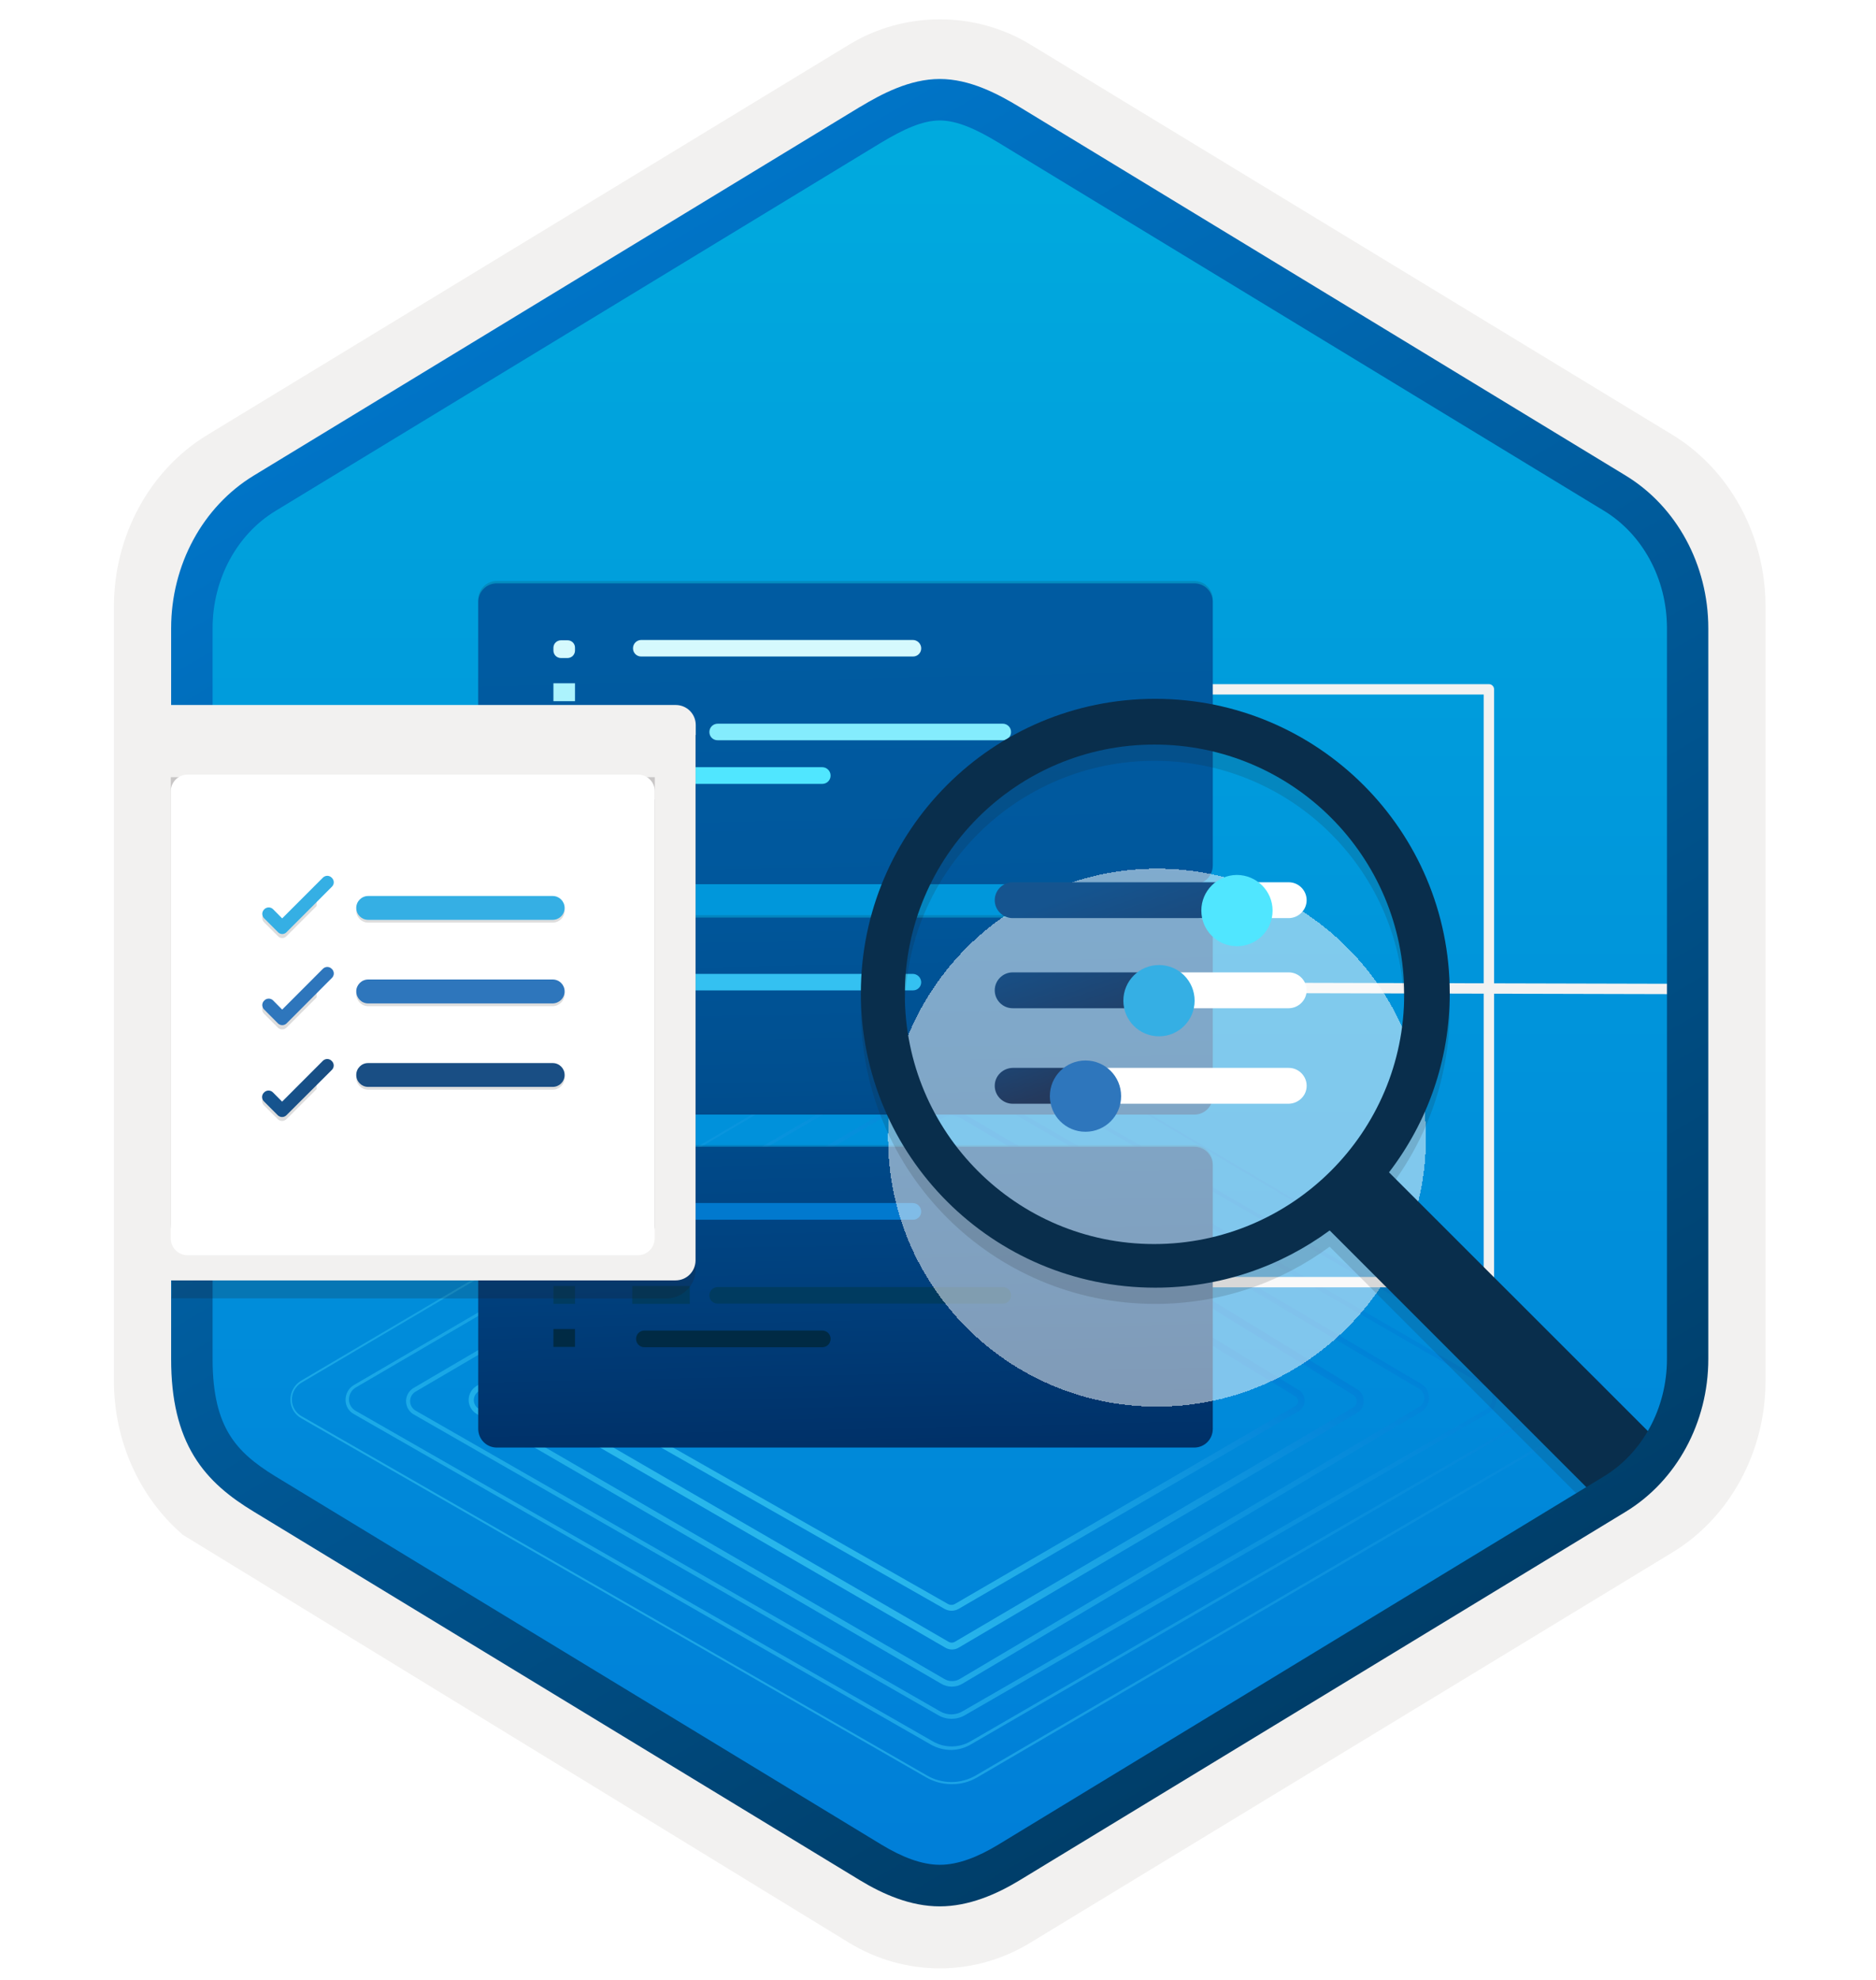 <svg width="181" height="191" viewBox="0 0 181 191" fill="none" xmlns="http://www.w3.org/2000/svg">
<path d="M90.671 189.869C93.731 189.869 96.741 189.019 99.401 187.399L161.371 149.739C166.911 146.369 170.341 140.039 170.341 133.199V58.489C170.341 51.669 166.911 45.329 161.371 41.949L99.401 4.289C94.071 1.049 87.251 1.069 81.951 4.289L19.981 41.969C14.441 45.339 10.991 51.669 10.991 58.509V133.209C10.991 138.969 13.441 144.389 17.541 147.959V147.989L81.951 187.419C84.591 189.019 87.611 189.869 90.671 189.869ZM91.321 8.819C93.271 8.819 95.751 10.029 97.461 11.079L158.221 48.269C161.971 50.549 164.091 57.149 164.091 61.899L163.461 133.199C163.461 137.949 160.261 142.219 156.511 144.499L96.111 180.879C92.681 182.969 89.891 182.969 86.451 180.879L25.241 144.409C21.491 142.129 18.471 137.929 18.471 133.199V59.559C18.471 54.819 21.201 49.929 24.971 47.639L85.551 11.079C87.251 10.039 89.371 8.819 91.321 8.819Z" fill="#F2F1F0"/>
<path fill-rule="evenodd" clip-rule="evenodd" d="M98.571 12.399C96.121 10.899 93.401 10.149 90.671 10.149C87.941 10.149 85.221 10.909 82.771 12.399L26.641 46.729C21.621 49.799 18.511 55.549 18.511 61.799V129.899C18.511 136.129 21.611 141.899 26.641 144.969L82.771 179.299C85.221 180.799 87.941 181.549 90.671 181.549C93.401 181.549 96.121 180.809 98.571 179.299L154.701 144.969C159.721 141.899 162.831 136.129 162.831 129.899V61.799C162.831 55.569 159.731 49.819 154.701 46.729L98.571 12.399Z" fill="url(#paint0_linear_1212_384)"/>
<g opacity="0.35">
<path d="M91.81 172.102C90.934 172.1 90.075 171.865 89.32 171.422L29.09 136.822C28.769 136.647 28.501 136.39 28.313 136.077C28.125 135.764 28.024 135.407 28.02 135.042C28.013 134.675 28.102 134.312 28.277 133.99C28.452 133.667 28.708 133.396 29.02 133.202V133.202L89.49 97.502C90.192 97.085 90.993 96.864 91.81 96.864C92.627 96.864 93.428 97.085 94.13 97.502L153.97 132.942C154.275 133.126 154.527 133.385 154.702 133.696C154.878 134.006 154.97 134.356 154.97 134.712C154.978 135.08 154.89 135.445 154.714 135.769C154.539 136.093 154.283 136.366 153.97 136.562L94.26 171.462C93.516 171.892 92.669 172.113 91.81 172.102V172.102ZM29.09 133.372C28.801 133.543 28.563 133.788 28.4 134.081C28.237 134.375 28.154 134.706 28.16 135.042C28.168 135.374 28.265 135.697 28.441 135.979C28.617 136.26 28.865 136.489 29.16 136.642L89.42 171.252C90.139 171.674 90.957 171.896 91.79 171.896C92.623 171.896 93.442 171.674 94.16 171.252L153.87 136.352C154.158 136.176 154.395 135.929 154.558 135.635C154.721 135.34 154.804 135.008 154.8 134.672C154.797 134.347 154.71 134.029 154.547 133.749C154.384 133.468 154.151 133.235 153.87 133.072L94.03 97.672C93.36 97.269 92.592 97.056 91.81 97.056C91.028 97.056 90.26 97.269 89.59 97.672L29.09 133.372Z" fill="url(#paint1_linear_1212_384)"/>
</g>
<g opacity="0.35">
<path d="M91.81 168.802C91.11 168.807 90.42 168.627 89.81 168.282L34.14 136.402C33.898 136.27 33.695 136.075 33.554 135.837C33.413 135.6 33.339 135.328 33.34 135.052C33.333 134.763 33.402 134.478 33.541 134.225C33.679 133.972 33.883 133.76 34.13 133.612L89.85 101.062C90.435 100.718 91.102 100.537 91.78 100.537C92.459 100.537 93.125 100.718 93.71 101.062L149.05 133.062C149.32 133.218 149.544 133.443 149.7 133.713C149.856 133.983 149.938 134.29 149.938 134.602C149.938 134.914 149.856 135.22 149.7 135.491C149.544 135.761 149.32 135.985 149.05 136.142L93.75 168.222C93.167 168.584 92.497 168.785 91.81 168.802ZM91.81 100.802C91.187 100.806 90.577 100.975 90.04 101.292L34.32 133.842C34.12 133.962 33.955 134.132 33.841 134.336C33.727 134.539 33.668 134.769 33.67 135.002C33.673 135.225 33.734 135.443 33.848 135.635C33.962 135.826 34.125 135.984 34.32 136.092L90 167.972C90.552 168.292 91.178 168.46 91.815 168.46C92.453 168.46 93.079 168.292 93.63 167.972L148.92 135.942C149.147 135.815 149.336 135.63 149.468 135.406C149.6 135.182 149.669 134.927 149.669 134.667C149.669 134.407 149.6 134.152 149.468 133.928C149.336 133.703 149.147 133.519 148.92 133.392L93.58 101.392C93.05 101.053 92.439 100.863 91.81 100.842V100.802Z" fill="url(#paint2_linear_1212_384)"/>
</g>
<path opacity="0.35" fill-rule="evenodd" clip-rule="evenodd" d="M92.79 104.532C92.493 104.338 92.145 104.234 91.79 104.234C91.435 104.234 91.088 104.338 90.79 104.532V104.532L40.12 134.222C39.953 134.313 39.814 134.448 39.717 134.611C39.62 134.775 39.569 134.962 39.569 135.152C39.569 135.342 39.62 135.529 39.717 135.692C39.814 135.856 39.953 135.991 40.12 136.082L90.71 165.082C91.036 165.269 91.405 165.367 91.78 165.367C92.156 165.367 92.525 165.269 92.85 165.082V165.082L143.39 135.942C143.577 135.83 143.731 135.671 143.838 135.482C143.945 135.293 144.001 135.079 144.001 134.862C144.001 134.644 143.945 134.431 143.838 134.241C143.731 134.052 143.577 133.894 143.39 133.782V133.782L92.79 104.532ZM93.01 104.172C92.65 103.946 92.235 103.827 91.81 103.827C91.386 103.827 90.97 103.946 90.61 104.172L39.94 133.862C39.709 133.99 39.516 134.177 39.382 134.405C39.248 134.633 39.177 134.892 39.177 135.157C39.177 135.421 39.248 135.681 39.382 135.909C39.516 136.136 39.709 136.324 39.94 136.452V136.452L90.53 165.452C90.919 165.678 91.361 165.796 91.81 165.796C92.26 165.796 92.701 165.678 93.09 165.452V165.452L143.59 136.312C143.844 136.165 144.054 135.954 144.2 135.701C144.346 135.447 144.423 135.16 144.423 134.867C144.423 134.574 144.346 134.287 144.2 134.033C144.054 133.779 143.844 133.569 143.59 133.422V133.422L93.01 104.172Z" fill="url(#paint3_linear_1212_384)"/>
<path opacity="0.4" fill-rule="evenodd" clip-rule="evenodd" d="M92.68 107.862C92.423 107.694 92.123 107.604 91.815 107.604C91.508 107.604 91.207 107.694 90.95 107.862V107.862L46.29 134.142C46.118 134.223 45.973 134.351 45.871 134.511C45.77 134.671 45.716 134.857 45.716 135.047C45.716 135.237 45.77 135.423 45.871 135.583C45.973 135.743 46.118 135.871 46.29 135.952L91.09 161.942C91.32 162.084 91.585 162.16 91.855 162.16C92.126 162.16 92.391 162.084 92.62 161.942V161.942L136.86 135.742C137.032 135.661 137.177 135.533 137.279 135.373C137.381 135.213 137.435 135.027 137.435 134.837C137.435 134.647 137.381 134.461 137.279 134.301C137.177 134.141 137.032 134.013 136.86 133.932L92.71 107.862H92.68ZM92.96 107.402C92.617 107.182 92.218 107.065 91.81 107.065C91.403 107.065 91.004 107.182 90.66 107.402L46.01 133.672C45.769 133.809 45.568 134.007 45.429 134.247C45.289 134.487 45.216 134.759 45.216 135.037C45.216 135.314 45.289 135.587 45.429 135.826C45.568 136.066 45.769 136.265 46.01 136.402V136.402L90.79 162.402C91.103 162.593 91.463 162.693 91.83 162.693C92.197 162.693 92.557 162.593 92.87 162.402L137.09 136.202C137.329 136.063 137.527 135.863 137.664 135.624C137.802 135.384 137.874 135.113 137.874 134.837C137.874 134.561 137.802 134.289 137.664 134.05C137.527 133.81 137.329 133.611 137.09 133.472V133.472L92.95 107.402H92.96Z" fill="url(#paint4_linear_1212_384)"/>
<path opacity="0.5" fill-rule="evenodd" clip-rule="evenodd" d="M92.37 111.152C92.2 111.058 92.009 111.009 91.815 111.009C91.621 111.009 91.43 111.058 91.26 111.152L52.26 134.452C52.159 134.512 52.075 134.598 52.016 134.7C51.958 134.803 51.927 134.919 51.927 135.037C51.927 135.155 51.958 135.271 52.016 135.373C52.075 135.476 52.159 135.562 52.26 135.622V135.622L91.53 158.372C91.62 158.423 91.722 158.451 91.825 158.451C91.929 158.451 92.031 158.423 92.12 158.372V158.372L130.59 135.752C130.687 135.687 130.767 135.599 130.822 135.496C130.877 135.393 130.905 135.278 130.905 135.162C130.905 135.045 130.877 134.93 130.822 134.827C130.767 134.724 130.687 134.637 130.59 134.572V134.572L92.37 111.152ZM90.93 110.592C91.198 110.442 91.499 110.363 91.805 110.363C92.112 110.363 92.413 110.442 92.68 110.592V110.592L130.95 134.012C131.14 134.134 131.296 134.302 131.404 134.5C131.513 134.699 131.569 134.921 131.569 135.147C131.569 135.373 131.513 135.595 131.404 135.793C131.296 135.991 131.14 136.159 130.95 136.282V136.282L92.48 158.942C92.289 159.052 92.071 159.111 91.85 159.111C91.629 159.111 91.412 159.052 91.22 158.942L51.96 136.202C51.759 136.088 51.59 135.922 51.474 135.721C51.357 135.521 51.295 135.294 51.295 135.062C51.295 134.83 51.357 134.602 51.474 134.402C51.59 134.202 51.759 134.036 51.96 133.922L90.93 110.592Z" fill="url(#paint5_linear_1212_384)"/>
<path opacity="0.5" fill-rule="evenodd" clip-rule="evenodd" d="M93.37 115.352C92.905 115.073 92.373 114.926 91.83 114.926C91.288 114.926 90.756 115.073 90.29 115.352V115.352L57.87 134.612C57.775 134.656 57.693 134.726 57.636 134.815C57.58 134.903 57.55 135.007 57.55 135.112C57.55 135.217 57.58 135.32 57.636 135.409C57.693 135.498 57.775 135.568 57.87 135.612V135.612L91.43 154.702C91.54 154.77 91.666 154.806 91.795 154.806C91.924 154.806 92.051 154.77 92.16 154.702L124.99 135.622C125.069 135.574 125.134 135.506 125.179 135.425C125.224 135.345 125.247 135.254 125.247 135.162C125.247 135.07 125.224 134.979 125.179 134.898C125.134 134.818 125.069 134.75 124.99 134.702V134.702L93.37 115.402V115.352ZM89.97 114.802C90.533 114.463 91.178 114.284 91.835 114.284C92.492 114.284 93.137 114.463 93.7 114.802V114.802L125.33 134.102C125.495 134.211 125.631 134.36 125.724 134.534C125.818 134.709 125.867 134.904 125.867 135.102C125.867 135.3 125.818 135.495 125.724 135.669C125.631 135.844 125.495 135.992 125.33 136.102V136.102L92.49 155.192C92.283 155.31 92.049 155.372 91.81 155.372C91.572 155.372 91.337 155.31 91.13 155.192L57.58 136.102C57.397 135.999 57.244 135.85 57.138 135.669C57.032 135.488 56.976 135.282 56.976 135.072C56.976 134.862 57.032 134.656 57.138 134.475C57.244 134.294 57.397 134.144 57.58 134.042V134.042L90 114.792L89.97 114.802Z" fill="url(#paint6_linear_1212_384)"/>
<path fill-rule="evenodd" clip-rule="evenodd" d="M163.476 95.901L104.725 95.756L104.728 94.756L163.478 94.901L163.476 95.901Z" fill="#F2F2F2"/>
<path fill-rule="evenodd" clip-rule="evenodd" d="M144.152 66.494C144.152 66.218 143.928 65.994 143.652 65.994H116.023V66.994H143.152V123.178H116.023V124.178H143.652C143.928 124.178 144.152 123.954 144.152 123.678V66.494Z" fill="#F2F2F2"/>
<path opacity="0.15" d="M115.238 56.047H47.916C47.446 56.047 46.996 56.233 46.663 56.566C46.331 56.898 46.144 57.349 46.144 57.819V83.291C46.144 83.761 46.331 84.212 46.663 84.544C46.996 84.877 47.446 85.064 47.916 85.064H115.238C115.708 85.064 116.159 84.877 116.491 84.544C116.824 84.212 117.01 83.761 117.01 83.291V57.819C117.01 57.349 116.824 56.898 116.491 56.566C116.159 56.233 115.708 56.047 115.238 56.047V56.047Z" fill="#1F1D20"/>
<path opacity="0.15" d="M115.238 110.462H47.916C47.446 110.462 46.996 110.648 46.663 110.981C46.331 111.313 46.144 111.764 46.144 112.234V137.692C46.144 138.162 46.331 138.612 46.663 138.945C46.996 139.277 47.446 139.464 47.916 139.464H115.238C115.708 139.464 116.159 139.277 116.491 138.945C116.824 138.612 117.01 138.162 117.01 137.692V112.234C117.01 111.764 116.824 111.313 116.491 110.981C116.159 110.648 115.708 110.462 115.238 110.462V110.462Z" fill="#1F1D20"/>
<path opacity="0.15" d="M115.238 88.283H47.916C47.446 88.283 46.996 88.47 46.663 88.802C46.331 89.134 46.144 89.585 46.144 90.055V105.516C46.144 105.986 46.331 106.437 46.663 106.769C46.996 107.101 47.446 107.288 47.916 107.288H115.238C115.708 107.288 116.159 107.101 116.491 106.769C116.824 106.437 117.01 105.986 117.01 105.516V90.055C117.01 89.585 116.824 89.134 116.491 88.802C116.159 88.47 115.708 88.283 115.238 88.283V88.283Z" fill="#1F1D20"/>
<g filter="url(#filter0_d_1212_384)">
<path d="M115.238 54.274H47.916C47.446 54.274 46.996 54.461 46.663 54.793C46.331 55.126 46.144 55.577 46.144 56.046V81.504C46.144 81.976 46.331 82.428 46.662 82.763C46.994 83.097 47.445 83.287 47.916 83.291H115.238C115.71 83.287 116.16 83.097 116.492 82.763C116.824 82.428 117.01 81.976 117.01 81.504V56.046C117.01 55.577 116.824 55.126 116.491 54.793C116.159 54.461 115.708 54.274 115.238 54.274V54.274Z" fill="url(#paint7_linear_1212_384)"/>
</g>
<path d="M54.753 61.763H54.118C54.023 61.763 53.929 61.781 53.842 61.818C53.754 61.854 53.674 61.907 53.607 61.974C53.539 62.042 53.486 62.121 53.45 62.209C53.413 62.297 53.395 62.391 53.395 62.486V62.752C53.395 62.944 53.471 63.128 53.607 63.264C53.742 63.399 53.926 63.476 54.118 63.476H54.753C54.945 63.476 55.129 63.399 55.265 63.264C55.401 63.128 55.477 62.944 55.477 62.752V62.486C55.479 62.391 55.462 62.296 55.426 62.207C55.39 62.118 55.337 62.038 55.27 61.97C55.202 61.903 55.121 61.849 55.033 61.814C54.944 61.778 54.849 61.761 54.753 61.763V61.763Z" fill="#D5F9FD"/>
<path d="M55.477 65.91H53.395V67.637H55.477V65.91Z" fill="#ACF3FD"/>
<path d="M55.477 69.706H53.395V71.478H55.477V69.706Z" fill="#84ECFD"/>
<path d="M55.477 73.885H53.395V75.613H55.477V73.885Z" fill="#50E6FF"/>
<path d="M66.552 69.706H61V71.478H66.552V69.706Z" fill="#84ECFD"/>
<path d="M88.053 61.732H61.871C61.66 61.732 61.457 61.816 61.307 61.965C61.158 62.115 61.074 62.318 61.074 62.529C61.072 62.635 61.091 62.739 61.13 62.837C61.17 62.934 61.228 63.023 61.303 63.098C61.377 63.172 61.466 63.231 61.563 63.27C61.661 63.309 61.766 63.329 61.871 63.327H88.082C88.188 63.329 88.292 63.309 88.39 63.27C88.487 63.231 88.576 63.172 88.65 63.098C88.725 63.023 88.784 62.934 88.823 62.837C88.862 62.739 88.882 62.635 88.88 62.529C88.878 62.423 88.855 62.317 88.812 62.219C88.769 62.122 88.708 62.033 88.631 61.959C88.555 61.885 88.464 61.827 88.365 61.788C88.265 61.749 88.159 61.73 88.053 61.732Z" fill="#D5F9FD"/>
<path d="M96.75 69.809H69.24C69.028 69.809 68.825 69.893 68.676 70.042C68.526 70.192 68.442 70.395 68.442 70.606C68.44 70.712 68.46 70.816 68.499 70.914C68.538 71.011 68.597 71.1 68.671 71.175C68.746 71.249 68.835 71.308 68.932 71.347C69.03 71.386 69.134 71.406 69.24 71.404H96.75C96.856 71.406 96.96 71.386 97.058 71.347C97.156 71.308 97.244 71.249 97.319 71.175C97.393 71.1 97.452 71.011 97.491 70.914C97.531 70.816 97.55 70.712 97.548 70.606C97.548 70.395 97.464 70.192 97.314 70.042C97.165 69.893 96.962 69.809 96.75 69.809V69.809Z" fill="#84ECFD"/>
<path d="M79.325 74.004H62.181C62.074 74.002 61.967 74.022 61.868 74.062C61.769 74.102 61.678 74.162 61.602 74.237C61.526 74.313 61.467 74.404 61.427 74.503C61.387 74.603 61.367 74.709 61.369 74.816C61.369 74.922 61.39 75.027 61.431 75.125C61.472 75.223 61.532 75.311 61.608 75.385C61.683 75.46 61.773 75.518 61.871 75.557C61.97 75.596 62.075 75.616 62.181 75.614H79.325C79.431 75.616 79.537 75.596 79.635 75.557C79.734 75.518 79.823 75.46 79.899 75.385C79.975 75.311 80.034 75.223 80.076 75.125C80.117 75.027 80.138 74.922 80.138 74.816C80.138 74.71 80.117 74.604 80.076 74.505C80.035 74.407 79.975 74.317 79.9 74.242C79.824 74.166 79.735 74.107 79.636 74.066C79.538 74.025 79.432 74.004 79.325 74.004V74.004Z" fill="#50E6FF"/>
<g filter="url(#filter1_d_1212_384)">
<path d="M115.238 108.615H47.916C47.446 108.615 46.996 108.802 46.663 109.134C46.331 109.467 46.144 109.918 46.144 110.388V135.846C46.144 136.317 46.331 136.769 46.662 137.104C46.994 137.439 47.445 137.628 47.916 137.632H115.238C115.71 137.628 116.16 137.439 116.492 137.104C116.824 136.769 117.01 136.317 117.01 135.846V110.388C117.01 109.918 116.824 109.467 116.491 109.134C116.159 108.802 115.708 108.615 115.238 108.615V108.615Z" fill="url(#paint8_linear_1212_384)"/>
</g>
<path d="M54.753 116.073H54.118C53.926 116.073 53.742 116.149 53.607 116.285C53.471 116.42 53.395 116.604 53.395 116.796V117.077C53.395 117.269 53.471 117.453 53.607 117.589C53.742 117.724 53.926 117.8 54.118 117.8H54.753C54.945 117.8 55.129 117.724 55.265 117.589C55.401 117.453 55.477 117.269 55.477 117.077V116.796C55.477 116.604 55.401 116.42 55.265 116.285C55.129 116.149 54.945 116.073 54.753 116.073V116.073Z" fill="#0179CE"/>
<path d="M55.477 120.209H53.395V121.952H55.477V120.209Z" fill="#01538D"/>
<path d="M55.477 124.048H53.395V125.776H55.477V124.048Z" fill="#003B60"/>
<path d="M55.477 128.197H53.395V129.925H55.477V128.197Z" fill="#002A44"/>
<path d="M66.552 124.048H61V125.776H66.552V124.048Z" fill="#003B60"/>
<path d="M88.053 116.045H61.871C61.66 116.045 61.457 116.129 61.307 116.278C61.158 116.428 61.074 116.631 61.074 116.842C61.072 116.948 61.091 117.054 61.13 117.152C61.169 117.25 61.228 117.34 61.302 117.416C61.376 117.491 61.465 117.551 61.562 117.592C61.66 117.633 61.765 117.655 61.871 117.655H88.082C88.189 117.657 88.295 117.637 88.393 117.597C88.492 117.556 88.581 117.496 88.656 117.42C88.731 117.344 88.789 117.254 88.827 117.154C88.866 117.055 88.884 116.949 88.88 116.842C88.872 116.628 88.781 116.425 88.627 116.277C88.473 116.128 88.267 116.045 88.053 116.045V116.045Z" fill="#0179CE"/>
<path d="M96.75 124.152H69.24C69.028 124.152 68.825 124.236 68.676 124.385C68.526 124.535 68.442 124.737 68.442 124.949C68.44 125.054 68.46 125.159 68.499 125.256C68.538 125.354 68.597 125.443 68.671 125.517C68.746 125.592 68.835 125.65 68.932 125.69C69.03 125.729 69.134 125.748 69.24 125.746H96.75C96.856 125.748 96.96 125.729 97.058 125.69C97.156 125.65 97.244 125.592 97.319 125.517C97.393 125.443 97.452 125.354 97.491 125.256C97.531 125.159 97.55 125.054 97.548 124.949C97.55 124.844 97.531 124.739 97.491 124.641C97.452 124.544 97.393 124.455 97.319 124.381C97.244 124.306 97.156 124.247 97.058 124.208C96.96 124.169 96.856 124.15 96.75 124.152V124.152Z" fill="#003B60"/>
<path d="M79.325 128.345H62.181C62.074 128.343 61.967 128.363 61.868 128.403C61.769 128.443 61.678 128.503 61.602 128.579C61.526 128.654 61.467 128.745 61.427 128.844C61.387 128.944 61.367 129.05 61.369 129.157C61.369 129.263 61.39 129.368 61.431 129.466C61.472 129.564 61.532 129.652 61.608 129.726C61.683 129.801 61.773 129.859 61.871 129.898C61.97 129.937 62.075 129.957 62.181 129.955H79.325C79.431 129.957 79.537 129.937 79.635 129.898C79.734 129.859 79.823 129.801 79.899 129.726C79.975 129.652 80.034 129.564 80.076 129.466C80.117 129.368 80.138 129.263 80.138 129.157C80.14 129.05 80.12 128.944 80.08 128.844C80.04 128.745 79.98 128.654 79.904 128.579C79.828 128.503 79.738 128.443 79.639 128.403C79.539 128.363 79.433 128.343 79.325 128.345Z" fill="#002A44"/>
<g filter="url(#filter2_d_1212_384)">
<path d="M115.238 86.511H47.916C47.446 86.511 46.996 86.697 46.663 87.03C46.331 87.362 46.144 87.813 46.144 88.283V103.744C46.144 104.214 46.331 104.664 46.663 104.997C46.996 105.329 47.446 105.516 47.916 105.516H115.238C115.708 105.516 116.159 105.329 116.491 104.997C116.824 104.664 117.01 104.214 117.01 103.744V88.283C117.01 87.813 116.824 87.362 116.491 87.03C116.159 86.697 115.708 86.511 115.238 86.511V86.511Z" fill="url(#paint9_linear_1212_384)"/>
</g>
<path d="M54.753 93.968H54.118C53.926 93.968 53.742 94.044 53.607 94.18C53.471 94.316 53.395 94.5 53.395 94.692V94.957C53.393 95.054 53.41 95.149 53.446 95.239C53.481 95.328 53.534 95.41 53.601 95.479C53.669 95.547 53.749 95.602 53.838 95.639C53.927 95.677 54.022 95.696 54.118 95.696H54.753C54.85 95.696 54.945 95.677 55.034 95.639C55.122 95.602 55.203 95.547 55.27 95.479C55.338 95.41 55.391 95.328 55.426 95.239C55.462 95.149 55.479 95.054 55.477 94.957V94.692C55.477 94.5 55.401 94.316 55.265 94.18C55.129 94.044 54.945 93.968 54.753 93.968Z" fill="#34C1F1"/>
<path d="M55.477 98.058H53.395V99.786H55.477V98.058Z" fill="#1497E2"/>
<path d="M88.053 93.939H61.871C61.66 93.939 61.457 94.023 61.307 94.172C61.158 94.322 61.074 94.525 61.074 94.736C61.072 94.841 61.091 94.946 61.13 95.044C61.17 95.141 61.228 95.23 61.303 95.305C61.377 95.379 61.466 95.438 61.563 95.477C61.661 95.516 61.766 95.535 61.871 95.534H88.082C88.188 95.535 88.292 95.516 88.39 95.477C88.487 95.438 88.576 95.379 88.65 95.305C88.725 95.23 88.784 95.141 88.823 95.044C88.862 94.946 88.882 94.841 88.88 94.736C88.872 94.522 88.781 94.319 88.627 94.17C88.473 94.022 88.267 93.939 88.053 93.939V93.939Z" fill="#34C1F1"/>
<g filter="url(#filter3_bd_1212_384)">
<path d="M111.628 121.517C125.958 121.517 137.575 109.9 137.575 95.57C137.575 81.24 125.958 69.623 111.628 69.623C97.298 69.623 85.681 81.24 85.681 95.57C85.681 109.9 97.298 121.517 111.628 121.517Z" fill="white" fill-opacity="0.5" shape-rendering="crispEdges"/>
</g>
<path opacity="0.15" d="M159.416 140.036L134.014 114.651C137.694 109.863 139.875 103.866 139.875 97.375C139.875 81.684 127.131 68.975 111.457 68.975C95.783 68.975 83.057 81.684 83.057 97.375C83.057 113.066 95.766 125.776 111.457 125.776C117.761 125.776 123.553 123.731 128.29 120.256L153.725 145.692C153.725 145.692 155.94 146.561 158.274 144.09C160.625 141.654 159.416 140.036 159.416 140.036ZM87.299 97.478C87.299 84.172 98.083 73.388 111.389 73.388C124.695 73.388 135.479 84.172 135.479 97.478C135.479 110.783 124.661 121.568 111.355 121.568C98.049 121.568 87.299 110.783 87.299 97.478Z" fill="#1F1D20"/>
<path d="M87.299 95.911C87.299 82.605 98.083 71.821 111.389 71.821C124.695 71.821 135.479 82.605 135.479 95.911C135.479 109.216 124.661 120.001 111.355 120.001C98.049 120.001 87.299 109.216 87.299 95.911ZM159.416 138.469L134.014 113.084C137.694 108.296 139.875 102.3 139.875 95.808C139.875 80.118 127.148 67.408 111.457 67.408C95.766 67.408 83.057 80.118 83.057 95.808C83.057 111.499 95.766 124.209 111.457 124.209C117.761 124.209 123.553 122.164 128.29 118.689L153.725 144.125C153.725 144.125 155.94 144.994 158.274 142.523C160.625 140.087 159.416 138.469 159.416 138.469Z" fill="#092E4C"/>
<path d="M120.188 86.833C120.188 85.881 119.41 85.103 118.458 85.103H97.704C96.752 85.103 95.974 85.881 95.974 86.833C95.974 87.784 96.752 88.562 97.704 88.562H118.48C119.431 88.541 120.188 87.784 120.188 86.833Z" fill="url(#paint10_linear_1212_384)"/>
<path d="M126.067 86.833C126.067 85.881 125.288 85.103 124.337 85.103H118.694C117.743 85.103 118.348 85.881 118.348 86.833C118.348 87.784 117.743 88.562 118.694 88.562H124.359C125.288 88.541 126.067 87.784 126.067 86.833Z" fill="white"/>
<g filter="url(#filter4_d_1212_384)">
<path d="M115.907 86.834C115.907 88.737 117.442 90.272 119.345 90.272C121.247 90.272 122.782 88.737 122.782 86.834C122.782 84.932 121.225 83.397 119.323 83.397C117.442 83.418 115.907 84.932 115.907 86.834Z" fill="#50E6FF"/>
</g>
<path d="M113.81 95.526C113.81 94.575 113.032 93.796 112.081 93.796H97.704C96.752 93.796 95.974 94.575 95.974 95.526C95.974 96.477 96.752 97.255 97.704 97.255H112.124C113.053 97.234 113.81 96.477 113.81 95.526Z" fill="url(#paint11_linear_1212_384)"/>
<path d="M126.067 95.526C126.067 94.575 125.289 93.796 124.338 93.796H113.139C112.187 93.796 111.409 94.575 111.409 95.526C111.409 96.477 112.187 97.255 113.139 97.255H124.359C125.289 97.234 126.067 96.477 126.067 95.526Z" fill="white"/>
<g filter="url(#filter5_d_1212_384)">
<path d="M108.384 95.526C108.384 97.428 109.919 98.963 111.822 98.963C113.724 98.963 115.259 97.428 115.259 95.526C115.259 93.623 113.724 92.088 111.822 92.088C109.919 92.088 108.384 93.623 108.384 95.526Z" fill="#35AFE4"/>
</g>
<path d="M105.811 104.737C105.811 103.786 105.033 103.008 104.081 103.008H97.704C96.752 103.029 95.974 103.786 95.974 104.737C95.974 105.688 96.752 106.467 97.704 106.467H104.081C105.033 106.445 105.811 105.688 105.811 104.737Z" fill="url(#paint12_linear_1212_384)"/>
<path d="M126.069 104.737C126.069 103.786 125.291 103.008 124.339 103.008H105.768C104.817 103.008 104.038 103.786 104.038 104.737C104.038 105.688 104.817 106.467 105.768 106.467H124.339C125.291 106.445 126.069 105.688 126.069 104.737Z" fill="white"/>
<g filter="url(#filter6_d_1212_384)">
<path d="M101.292 104.733C101.292 106.635 102.827 108.17 104.73 108.17C106.632 108.17 108.167 106.635 108.167 104.733C108.167 102.83 106.632 101.295 104.73 101.295C102.827 101.295 101.292 102.83 101.292 104.733Z" fill="#2E76BC"/>
</g>
<path fill-rule="evenodd" clip-rule="evenodd" d="M90.671 11.619C92.351 11.619 94.241 12.489 96.301 13.739L154.771 49.279C158.421 51.499 160.831 55.769 160.831 60.599V131.079C160.831 135.899 158.421 140.179 154.771 142.399L96.311 177.939C94.351 179.129 92.431 179.879 90.681 179.879C88.931 179.879 87.011 179.129 85.051 177.939L26.571 142.409C24.561 141.179 23.111 139.979 22.131 138.369C21.151 136.769 20.511 134.549 20.511 131.089V60.609C20.511 55.779 22.921 51.509 26.571 49.289L85.031 13.749C87.121 12.499 88.981 11.619 90.671 11.619ZM98.381 181.369L156.841 145.829C161.761 142.839 164.821 137.219 164.821 131.089V60.609C164.821 54.479 161.761 48.859 156.841 45.869L98.381 10.329C96.271 9.049 93.561 7.619 90.671 7.619C87.771 7.619 85.061 9.059 82.971 10.319H82.961L24.491 45.869C19.571 48.859 16.511 54.479 16.511 60.609V131.089C16.511 135.049 17.251 138.039 18.711 140.449C20.171 142.849 22.231 144.449 24.491 145.819L82.951 181.359C85.171 182.709 87.841 183.889 90.661 183.889C93.481 183.889 96.161 182.719 98.381 181.369Z" fill="url(#paint13_linear_1212_384)"/>
<path opacity="0.2" d="M64.284 125.254C65.851 125.254 67.127 123.977 67.127 122.411V70.697H11.217L16.357 117.952C16.357 119.519 16.766 125.47 16.51 125.234L64.284 125.254Z" fill="#1F1D21"/>
<path d="M67.127 70.808V69.938C67.127 68.855 66.257 68.004 65.193 68.004H13.151C12.087 68.004 11.217 68.874 11.217 69.938V70.905V71.775V121.574C11.217 122.657 12.087 123.508 13.151 123.508H65.174C66.257 123.508 67.108 122.638 67.108 121.574V70.905C67.147 70.866 67.127 70.847 67.127 70.808Z" fill="#F2F1F0"/>
<path opacity="0.2" d="M60.802 120.535C62.11 120.535 63.176 119.469 63.176 118.16V74.968H16.478V118.144C16.478 119.453 17.544 120.519 18.852 120.519L60.802 120.535Z" fill="#1F1D21"/>
<g filter="url(#filter7_d_1212_384)">
<path d="M63.176 75.061V74.334C63.176 73.43 62.449 72.719 61.561 72.719H18.093C17.205 72.719 16.478 73.446 16.478 74.334V75.142V75.869V117.462C16.478 118.367 17.205 119.078 18.093 119.078H61.545C62.449 119.078 63.16 118.351 63.16 117.462V75.142C63.192 75.109 63.176 75.093 63.176 75.061Z" fill="white"/>
</g>
<path opacity="0.15" d="M54.477 87.844C54.477 87.217 53.964 86.695 53.328 86.695H35.521C34.894 86.695 34.372 87.208 34.372 87.844C34.372 88.48 34.885 88.993 35.521 88.993H53.328C53.964 88.993 54.477 88.48 54.477 87.844Z" fill="#1F1D20"/>
<path opacity="0.15" d="M54.477 95.897C54.477 95.26 53.964 94.748 53.328 94.748H35.521C34.894 94.748 34.372 95.26 34.372 95.897C34.372 96.533 34.885 97.055 35.521 97.055H53.328C53.964 97.036 54.477 96.533 54.477 95.897Z" fill="#1F1D20"/>
<path opacity="0.15" d="M54.477 103.961C54.477 103.325 53.964 102.812 53.328 102.812H35.521C34.894 102.803 34.372 103.315 34.372 103.961C34.372 104.598 34.885 105.11 35.521 105.11H53.328C53.964 105.11 54.477 104.598 54.477 103.961Z" fill="#1F1D20"/>
<path opacity="0.15" d="M27.219 88.968L26.356 88.104C26.3 88.045 26.233 87.998 26.158 87.965C26.084 87.933 26.003 87.916 25.921 87.916C25.84 87.916 25.759 87.933 25.684 87.965C25.61 87.998 25.542 88.045 25.487 88.104C25.427 88.16 25.38 88.227 25.347 88.302C25.315 88.377 25.298 88.458 25.298 88.539C25.298 88.621 25.315 88.701 25.347 88.776C25.38 88.851 25.427 88.918 25.487 88.974L26.826 90.313C26.878 90.367 26.941 90.41 27.01 90.439C27.079 90.468 27.153 90.484 27.228 90.484C27.303 90.484 27.377 90.468 27.447 90.439C27.515 90.41 27.578 90.367 27.63 90.313L30.547 87.396V85.645L27.219 88.968Z" fill="#1F1D20"/>
<path opacity="0.15" d="M27.219 97.795L26.356 96.926C26.3 96.867 26.233 96.819 26.158 96.787C26.083 96.754 26.003 96.738 25.921 96.738C25.84 96.738 25.759 96.754 25.684 96.787C25.61 96.819 25.542 96.867 25.487 96.926C25.426 96.982 25.378 97.049 25.345 97.125C25.312 97.2 25.295 97.281 25.295 97.364C25.295 97.446 25.312 97.527 25.345 97.603C25.378 97.678 25.426 97.746 25.487 97.801L26.826 99.141C26.936 99.241 27.079 99.297 27.228 99.297C27.377 99.297 27.52 99.241 27.63 99.141L30.547 96.218V94.473L27.219 97.795Z" fill="#1F1D20"/>
<path opacity="0.15" d="M27.219 106.646L26.344 105.764C26.288 105.705 26.221 105.657 26.146 105.625C26.072 105.593 25.991 105.576 25.91 105.576C25.828 105.576 25.747 105.593 25.673 105.625C25.598 105.657 25.531 105.705 25.475 105.764C25.415 105.82 25.368 105.887 25.335 105.962C25.303 106.037 25.286 106.118 25.286 106.199C25.286 106.281 25.303 106.361 25.335 106.436C25.368 106.511 25.415 106.578 25.475 106.634L26.814 107.973C26.924 108.074 27.068 108.129 27.216 108.129C27.365 108.129 27.509 108.074 27.618 107.973L30.547 105.056V103.317L27.219 106.646Z" fill="#1F1D20"/>
<path d="M32.012 84.67C31.956 84.61 31.889 84.563 31.814 84.531C31.739 84.498 31.659 84.481 31.577 84.481C31.496 84.481 31.415 84.498 31.34 84.531C31.265 84.563 31.198 84.61 31.142 84.67L27.225 88.588L26.362 87.718C26.306 87.659 26.239 87.611 26.164 87.579C26.089 87.546 26.009 87.53 25.927 87.53C25.846 87.53 25.765 87.546 25.69 87.579C25.615 87.611 25.548 87.659 25.492 87.718C25.433 87.774 25.385 87.841 25.353 87.916C25.32 87.991 25.304 88.071 25.304 88.153C25.304 88.234 25.32 88.315 25.353 88.39C25.385 88.465 25.433 88.532 25.492 88.588L26.832 89.927C26.884 89.981 26.947 90.024 27.016 90.053C27.085 90.082 27.159 90.097 27.234 90.097C27.309 90.097 27.383 90.082 27.452 90.053C27.521 90.024 27.584 89.981 27.636 89.927L32.018 85.539C32.077 85.483 32.124 85.415 32.156 85.341C32.188 85.266 32.204 85.185 32.203 85.103C32.203 85.022 32.185 84.941 32.152 84.867C32.12 84.792 32.072 84.725 32.012 84.67Z" fill="#35AFE4"/>
<path d="M32.012 93.461C31.957 93.401 31.889 93.354 31.814 93.322C31.74 93.289 31.659 93.272 31.578 93.272C31.496 93.272 31.416 93.289 31.341 93.322C31.266 93.354 31.199 93.401 31.143 93.461L27.225 97.385L26.362 96.515C26.306 96.456 26.239 96.408 26.164 96.376C26.09 96.344 26.009 96.327 25.927 96.327C25.846 96.327 25.765 96.344 25.691 96.376C25.616 96.408 25.548 96.456 25.493 96.515C25.433 96.571 25.386 96.638 25.353 96.713C25.321 96.788 25.304 96.868 25.304 96.95C25.304 97.031 25.321 97.112 25.353 97.187C25.386 97.261 25.433 97.329 25.493 97.385L26.832 98.73C26.942 98.831 27.085 98.886 27.234 98.886C27.383 98.886 27.526 98.831 27.636 98.73L32.018 94.336C32.078 94.28 32.126 94.212 32.158 94.136C32.191 94.061 32.207 93.98 32.207 93.897C32.206 93.815 32.189 93.734 32.155 93.659C32.122 93.584 32.073 93.516 32.012 93.461Z" fill="#2E76BC"/>
<path d="M32.006 102.34C31.951 102.281 31.883 102.233 31.808 102.201C31.734 102.169 31.653 102.152 31.572 102.152C31.49 102.152 31.41 102.169 31.335 102.201C31.26 102.233 31.193 102.281 31.137 102.34L27.219 106.264L26.344 105.383C26.288 105.323 26.221 105.276 26.146 105.243C26.072 105.211 25.991 105.194 25.91 105.194C25.828 105.194 25.747 105.211 25.673 105.243C25.598 105.276 25.531 105.323 25.475 105.383C25.415 105.438 25.368 105.506 25.335 105.581C25.303 105.655 25.286 105.736 25.286 105.817C25.286 105.899 25.303 105.979 25.335 106.054C25.368 106.129 25.415 106.196 25.475 106.252L26.814 107.592C26.924 107.692 27.068 107.748 27.216 107.748C27.365 107.748 27.509 107.692 27.618 107.592L32.006 103.216C32.067 103.16 32.115 103.092 32.148 103.017C32.181 102.941 32.198 102.86 32.198 102.778C32.198 102.696 32.181 102.614 32.148 102.539C32.115 102.464 32.067 102.396 32.006 102.34Z" fill="url(#paint14_linear_1212_384)"/>
<path d="M54.477 87.578C54.477 86.951 53.964 86.428 53.328 86.428H35.521C34.894 86.428 34.372 86.941 34.372 87.578C34.372 88.214 34.885 88.727 35.521 88.727H53.328C53.964 88.727 54.477 88.214 54.477 87.578Z" fill="#35AFE4"/>
<path d="M54.477 95.632C54.477 94.996 53.964 94.483 53.328 94.483H35.521C34.894 94.483 34.372 94.996 34.372 95.632C34.372 96.268 34.885 96.79 35.521 96.79H53.328C53.964 96.771 54.477 96.268 54.477 95.632Z" fill="#2E76BC"/>
<path d="M54.477 103.693C54.477 103.057 53.964 102.544 53.328 102.544H35.521C34.894 102.535 34.372 103.047 34.372 103.693C34.372 104.33 34.885 104.842 35.521 104.842H53.328C53.964 104.842 54.477 104.33 54.477 103.693Z" fill="#194E84"/>
<defs>
<filter id="filter0_d_1212_384" x="42.144" y="52.274" width="78.866" height="37.017" filterUnits="userSpaceOnUse" color-interpolation-filters="sRGB">
<feFlood flood-opacity="0" result="BackgroundImageFix"/>
<feColorMatrix in="SourceAlpha" type="matrix" values="0 0 0 0 0 0 0 0 0 0 0 0 0 0 0 0 0 0 127 0" result="hardAlpha"/>
<feOffset dy="2"/>
<feGaussianBlur stdDeviation="2"/>
<feComposite in2="hardAlpha" operator="out"/>
<feColorMatrix type="matrix" values="0 0 0 0 0 0 0 0 0 0 0 0 0 0 0 0 0 0 0.25 0"/>
<feBlend mode="normal" in2="BackgroundImageFix" result="effect1_dropShadow_1212_384"/>
<feBlend mode="normal" in="SourceGraphic" in2="effect1_dropShadow_1212_384" result="shape"/>
</filter>
<filter id="filter1_d_1212_384" x="42.144" y="106.615" width="78.866" height="37.017" filterUnits="userSpaceOnUse" color-interpolation-filters="sRGB">
<feFlood flood-opacity="0" result="BackgroundImageFix"/>
<feColorMatrix in="SourceAlpha" type="matrix" values="0 0 0 0 0 0 0 0 0 0 0 0 0 0 0 0 0 0 127 0" result="hardAlpha"/>
<feOffset dy="2"/>
<feGaussianBlur stdDeviation="2"/>
<feComposite in2="hardAlpha" operator="out"/>
<feColorMatrix type="matrix" values="0 0 0 0 0 0 0 0 0 0 0 0 0 0 0 0 0 0 0.25 0"/>
<feBlend mode="normal" in2="BackgroundImageFix" result="effect1_dropShadow_1212_384"/>
<feBlend mode="normal" in="SourceGraphic" in2="effect1_dropShadow_1212_384" result="shape"/>
</filter>
<filter id="filter2_d_1212_384" x="42.144" y="84.511" width="78.866" height="27.005" filterUnits="userSpaceOnUse" color-interpolation-filters="sRGB">
<feFlood flood-opacity="0" result="BackgroundImageFix"/>
<feColorMatrix in="SourceAlpha" type="matrix" values="0 0 0 0 0 0 0 0 0 0 0 0 0 0 0 0 0 0 127 0" result="hardAlpha"/>
<feOffset dy="2"/>
<feGaussianBlur stdDeviation="2"/>
<feComposite in2="hardAlpha" operator="out"/>
<feColorMatrix type="matrix" values="0 0 0 0 0 0 0 0 0 0 0 0 0 0 0 0 0 0 0.25 0"/>
<feBlend mode="normal" in2="BackgroundImageFix" result="effect1_dropShadow_1212_384"/>
<feBlend mode="normal" in="SourceGraphic" in2="effect1_dropShadow_1212_384" result="shape"/>
</filter>
<filter id="filter3_bd_1212_384" x="71.514" y="66.623" width="80.229" height="83.229" filterUnits="userSpaceOnUse" color-interpolation-filters="sRGB">
<feFlood flood-opacity="0" result="BackgroundImageFix"/>
<feGaussianBlur in="BackgroundImageFix" stdDeviation="1.5"/>
<feComposite in2="SourceAlpha" operator="in" result="effect1_backgroundBlur_1212_384"/>
<feColorMatrix in="SourceAlpha" type="matrix" values="0 0 0 0 0 0 0 0 0 0 0 0 0 0 0 0 0 0 127 0" result="hardAlpha"/>
<feOffset dy="14.167"/>
<feGaussianBlur stdDeviation="7.084"/>
<feComposite in2="hardAlpha" operator="out"/>
<feColorMatrix type="matrix" values="0 0 0 0 0 0 0 0 0 0 0 0 0 0 0 0 0 0 0.25 0"/>
<feBlend mode="normal" in2="effect1_backgroundBlur_1212_384" result="effect2_dropShadow_1212_384"/>
<feBlend mode="normal" in="SourceGraphic" in2="effect2_dropShadow_1212_384" result="shape"/>
</filter>
<filter id="filter4_d_1212_384" x="111.907" y="80.397" width="14.875" height="14.875" filterUnits="userSpaceOnUse" color-interpolation-filters="sRGB">
<feFlood flood-opacity="0" result="BackgroundImageFix"/>
<feColorMatrix in="SourceAlpha" type="matrix" values="0 0 0 0 0 0 0 0 0 0 0 0 0 0 0 0 0 0 127 0" result="hardAlpha"/>
<feOffset dy="1"/>
<feGaussianBlur stdDeviation="2"/>
<feComposite in2="hardAlpha" operator="out"/>
<feColorMatrix type="matrix" values="0 0 0 0 0 0 0 0 0 0 0 0 0 0 0 0 0 0 0.3 0"/>
<feBlend mode="normal" in2="BackgroundImageFix" result="effect1_dropShadow_1212_384"/>
<feBlend mode="normal" in="SourceGraphic" in2="effect1_dropShadow_1212_384" result="shape"/>
</filter>
<filter id="filter5_d_1212_384" x="104.384" y="89.088" width="14.875" height="14.875" filterUnits="userSpaceOnUse" color-interpolation-filters="sRGB">
<feFlood flood-opacity="0" result="BackgroundImageFix"/>
<feColorMatrix in="SourceAlpha" type="matrix" values="0 0 0 0 0 0 0 0 0 0 0 0 0 0 0 0 0 0 127 0" result="hardAlpha"/>
<feOffset dy="1"/>
<feGaussianBlur stdDeviation="2"/>
<feComposite in2="hardAlpha" operator="out"/>
<feColorMatrix type="matrix" values="0 0 0 0 0 0 0 0 0 0 0 0 0 0 0 0 0 0 0.3 0"/>
<feBlend mode="normal" in2="BackgroundImageFix" result="effect1_dropShadow_1212_384"/>
<feBlend mode="normal" in="SourceGraphic" in2="effect1_dropShadow_1212_384" result="shape"/>
</filter>
<filter id="filter6_d_1212_384" x="97.292" y="98.295" width="14.875" height="14.875" filterUnits="userSpaceOnUse" color-interpolation-filters="sRGB">
<feFlood flood-opacity="0" result="BackgroundImageFix"/>
<feColorMatrix in="SourceAlpha" type="matrix" values="0 0 0 0 0 0 0 0 0 0 0 0 0 0 0 0 0 0 127 0" result="hardAlpha"/>
<feOffset dy="1"/>
<feGaussianBlur stdDeviation="2"/>
<feComposite in2="hardAlpha" operator="out"/>
<feColorMatrix type="matrix" values="0 0 0 0 0 0 0 0 0 0 0 0 0 0 0 0 0 0 0.3 0"/>
<feBlend mode="normal" in2="BackgroundImageFix" result="effect1_dropShadow_1212_384"/>
<feBlend mode="normal" in="SourceGraphic" in2="effect1_dropShadow_1212_384" result="shape"/>
</filter>
<filter id="filter7_d_1212_384" x="12.478" y="70.719" width="54.702" height="54.359" filterUnits="userSpaceOnUse" color-interpolation-filters="sRGB">
<feFlood flood-opacity="0" result="BackgroundImageFix"/>
<feColorMatrix in="SourceAlpha" type="matrix" values="0 0 0 0 0 0 0 0 0 0 0 0 0 0 0 0 0 0 127 0" result="hardAlpha"/>
<feOffset dy="2"/>
<feGaussianBlur stdDeviation="2"/>
<feComposite in2="hardAlpha" operator="out"/>
<feColorMatrix type="matrix" values="0 0 0 0 0 0 0 0 0 0 0 0 0 0 0 0 0 0 0.25 0"/>
<feBlend mode="normal" in2="BackgroundImageFix" result="effect1_dropShadow_1212_384"/>
<feBlend mode="normal" in="SourceGraphic" in2="effect1_dropShadow_1212_384" result="shape"/>
</filter>
<linearGradient id="paint0_linear_1212_384" x1="90.671" y1="10.149" x2="90.671" y2="181.549" gradientUnits="userSpaceOnUse">
<stop stop-color="#00ABDE"/>
<stop offset="1" stop-color="#007ED8"/>
</linearGradient>
<linearGradient id="paint1_linear_1212_384" x1="75.1" y1="163.252" x2="108.3" y2="105.752" gradientUnits="userSpaceOnUse">
<stop stop-color="#50E6FF"/>
<stop offset="1" stop-color="#0078D4"/>
</linearGradient>
<linearGradient id="paint2_linear_1212_384" x1="76.67" y1="160.832" x2="106.69" y2="108.842" gradientUnits="userSpaceOnUse">
<stop stop-color="#50E6FF"/>
<stop offset="1" stop-color="#0078D4"/>
</linearGradient>
<linearGradient id="paint3_linear_1212_384" x1="78.4" y1="158.262" x2="105.44" y2="111.422" gradientUnits="userSpaceOnUse">
<stop stop-color="#50E6FF"/>
<stop offset="1" stop-color="#0078D4"/>
</linearGradient>
<linearGradient id="paint4_linear_1212_384" x1="79.6" y1="155.672" x2="103.77" y2="113.822" gradientUnits="userSpaceOnUse">
<stop stop-color="#50E6FF"/>
<stop offset="1" stop-color="#0078D4"/>
</linearGradient>
<linearGradient id="paint5_linear_1212_384" x1="81.16" y1="152.912" x2="102.18" y2="116.492" gradientUnits="userSpaceOnUse">
<stop stop-color="#50E6FF"/>
<stop offset="1" stop-color="#0078D4"/>
</linearGradient>
<linearGradient id="paint6_linear_1212_384" x1="82.82" y1="150.272" x2="100.35" y2="119.342" gradientUnits="userSpaceOnUse">
<stop stop-color="#50E6FF"/>
<stop offset="1" stop-color="#0078D4"/>
</linearGradient>
<linearGradient id="paint7_linear_1212_384" x1="83.047" y1="138.431" x2="81.393" y2="60.078" gradientUnits="userSpaceOnUse">
<stop stop-color="#003067"/>
<stop offset="0.2" stop-color="#003F7C"/>
<stop offset="0.47" stop-color="#004F90"/>
<stop offset="0.74" stop-color="#00589D"/>
<stop offset="1" stop-color="#005BA1"/>
</linearGradient>
<linearGradient id="paint8_linear_1212_384" x1="81.91" y1="138.459" x2="80.256" y2="60.106" gradientUnits="userSpaceOnUse">
<stop stop-color="#003067"/>
<stop offset="0.2" stop-color="#003F7C"/>
<stop offset="0.47" stop-color="#004F90"/>
<stop offset="0.74" stop-color="#00589D"/>
<stop offset="1" stop-color="#005BA1"/>
</linearGradient>
<linearGradient id="paint9_linear_1212_384" x1="82.471" y1="138.446" x2="80.832" y2="60.093" gradientUnits="userSpaceOnUse">
<stop stop-color="#003067"/>
<stop offset="0.2" stop-color="#003F7C"/>
<stop offset="0.47" stop-color="#004F90"/>
<stop offset="0.74" stop-color="#00589D"/>
<stop offset="1" stop-color="#005BA1"/>
</linearGradient>
<linearGradient id="paint10_linear_1212_384" x1="107.386" y1="84.879" x2="121.587" y2="124.92" gradientUnits="userSpaceOnUse">
<stop stop-color="#15548F"/>
<stop offset="0.418" stop-color="#243A5E"/>
<stop offset="0.968" stop-color="#1A2C45"/>
</linearGradient>
<linearGradient id="paint11_linear_1212_384" x1="102.512" y1="88.81" x2="113.797" y2="120.63" gradientUnits="userSpaceOnUse">
<stop stop-color="#15548F"/>
<stop offset="0.418" stop-color="#243A5E"/>
<stop offset="0.968" stop-color="#1A2C45"/>
</linearGradient>
<linearGradient id="paint12_linear_1212_384" x1="97.968" y1="96.505" x2="105.591" y2="117.998" gradientUnits="userSpaceOnUse">
<stop stop-color="#15548F"/>
<stop offset="0.418" stop-color="#243A5E"/>
<stop offset="0.968" stop-color="#1A2C45"/>
</linearGradient>
<linearGradient id="paint13_linear_1212_384" x1="36.791" y1="4.94" x2="203.468" y2="287.271" gradientUnits="userSpaceOnUse">
<stop stop-color="#007ED8"/>
<stop offset="0.707" stop-color="#002D4C"/>
</linearGradient>
<linearGradient id="paint14_linear_1212_384" x1="27.416" y1="103.99" x2="56.798" y2="118.374" gradientUnits="userSpaceOnUse">
<stop stop-color="#15548F"/>
<stop offset="0.42" stop-color="#243A5E"/>
<stop offset="0.97" stop-color="#1A2C45"/>
</linearGradient>
</defs>
</svg>
